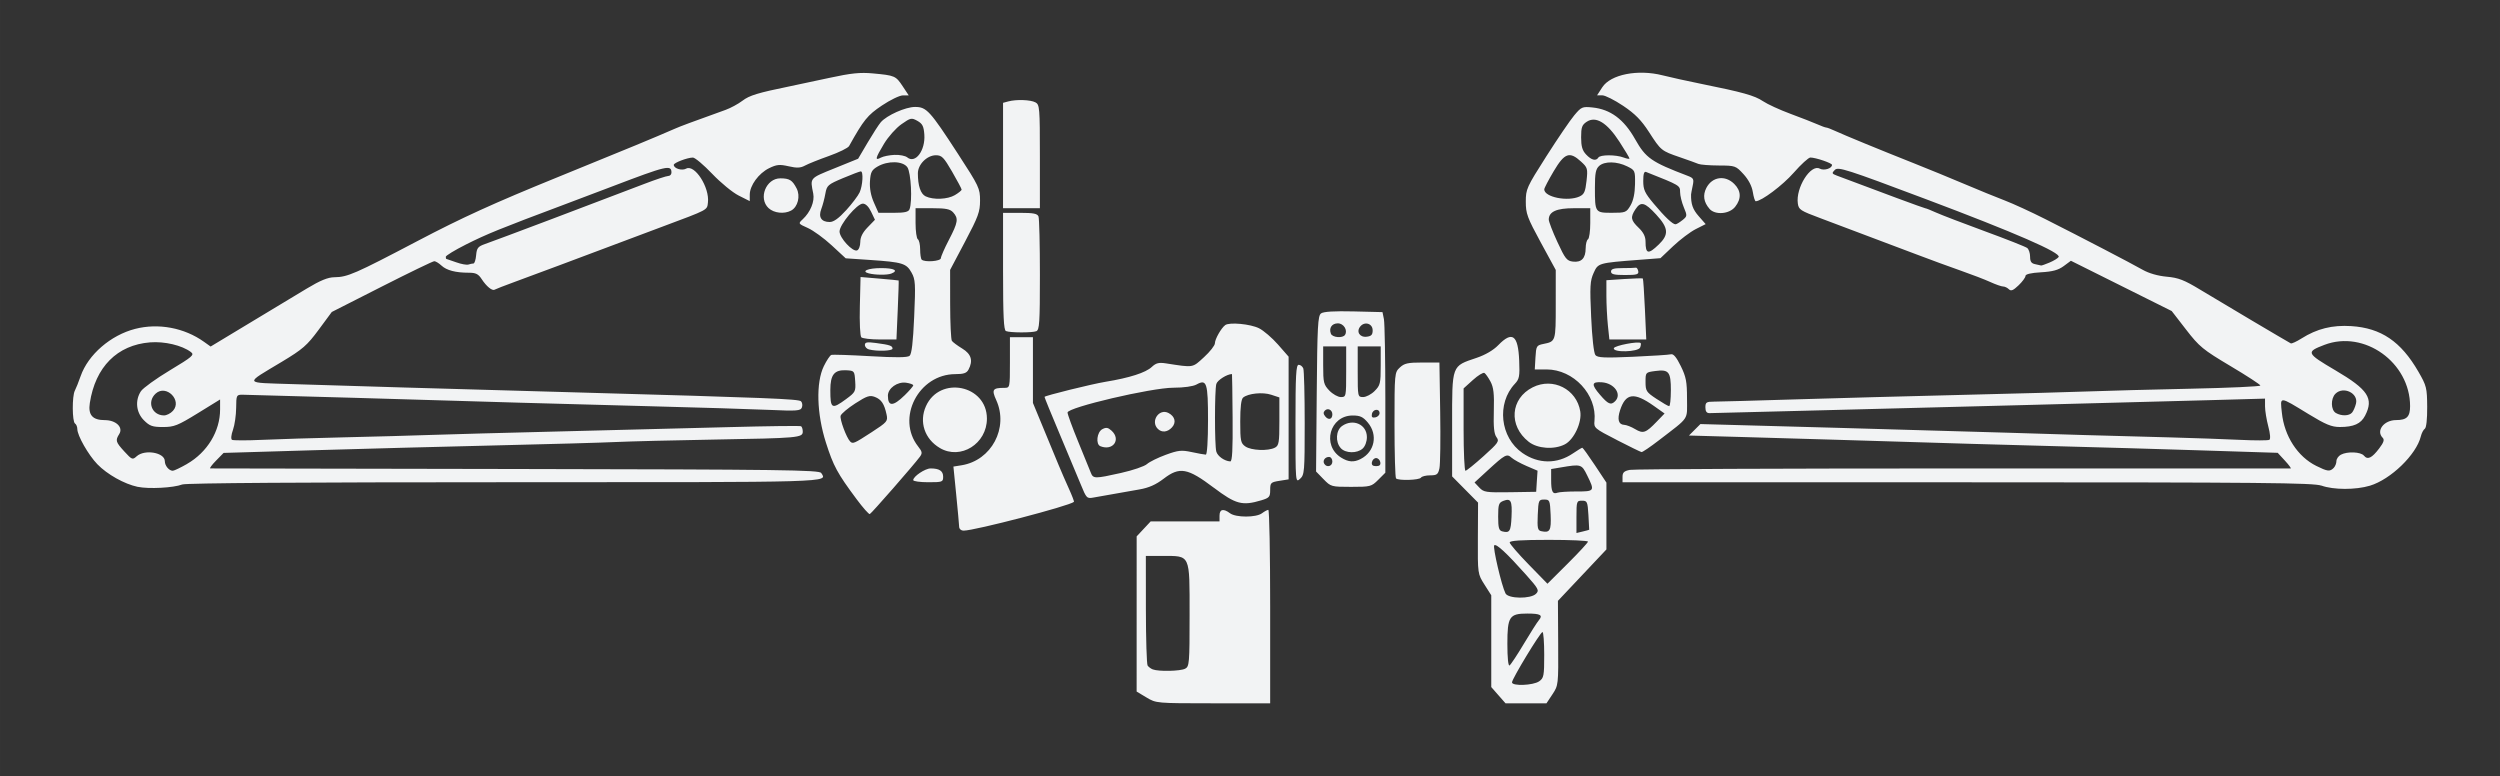<?xml version="1.0" encoding="UTF-8" standalone="no"?>
<svg
   width="412.315"
   height="128"
   viewBox="0 0 109.092 33.867"
   version="1.1"
   id="svg8"
   inkscape:version="1.2.2 (732a01da63, 2022-12-09)"
   sodipodi:docname="Bocek_Compound_Bow_Icon.svg"
   xmlns:inkscape="http://www.inkscape.org/namespaces/inkscape"
   xmlns:sodipodi="http://sodipodi.sourceforge.net/DTD/sodipodi-0.dtd"
   xmlns="http://www.w3.org/2000/svg"
   xmlns:svg="http://www.w3.org/2000/svg"
   xmlns:rdf="http://www.w3.org/1999/02/22-rdf-syntax-ns#"
   xmlns:cc="http://creativecommons.org/ns#"
   xmlns:dc="http://purl.org/dc/elements/1.1/">
  <rect x="0" y="0" width="109.092" height="33.867" fill="#333333" stroke="none"/>
  <defs
     id="defs2" />
  <sodipodi:namedview
     id="base"
     pagecolor="#ffffff"
     bordercolor="#666666"
     borderopacity="1.0"
     inkscape:pageopacity="0.0"
     inkscape:pageshadow="2"
     inkscape:zoom="0.98994949"
     inkscape:cx="224.25387"
     inkscape:cy="36.870568"
     inkscape:document-units="mm"
     inkscape:current-layer="layer1"
     inkscape:document-rotation="0"
     showgrid="false"
     units="px"
     inkscape:window-width="2560"
     inkscape:window-height="1361"
     inkscape:window-x="-9"
     inkscape:window-y="-9"
     inkscape:window-maximized="1"
     inkscape:showpageshadow="2"
     inkscape:pagecheckerboard="0"
     inkscape:deskcolor="#d1d1d1" />
  <g
     inkscape:label="Layer 1"
     inkscape:groupmode="layer"
     id="layer1">
    <path
       style="fill:#f2f3f4;fill-opacity:1;stroke-width:0.1"
       d="m 50.026,30.434 -0.427,-0.256 5e-4,-3.386 5.01e-4,-3.386 0.306,-0.327 0.306,-0.327 h 1.502 1.502 v -0.251 c 0,-0.284 0.169,-0.322 0.458,-0.104 0.254,0.192 1.141,0.192 1.395,0 0.107,-0.081 0.232,-0.148 0.276,-0.148 0.045,0 0.081,1.899 0.081,4.221 v 4.221 l -2.487,-7.95e-4 c -2.486,-7.97e-4 -2.487,-7.97e-4 -2.914,-0.257 z m 1.69,-1.253 c 0.183,-0.098 0.194,-0.232 0.194,-2.356 0,-2.666 0.047,-2.565 -1.178,-2.565 h -0.731 l 0.002,2.336 c 7.96e-4,1.285 0.035,2.386 0.075,2.447 0.041,0.061 0.142,0.136 0.225,0.168 0.26,0.099 1.21,0.078 1.413,-0.031 z m 13.67,1.156 -0.312,-0.355 v -2.003 -2.003 l -0.296,-0.466 c -0.295,-0.466 -0.296,-0.467 -0.288,-2.022 l 0.008,-1.555 -0.566,-0.572 -0.566,-0.572 v -2.266 c 0,-2.624 -0.033,-2.535 1.071,-2.908 0.379,-0.128 0.731,-0.334 0.942,-0.552 0.614,-0.633 0.868,-0.445 0.914,0.677 0.028,0.681 0.006,0.801 -0.187,1.006 -0.807,0.859 -0.647,2.344 0.326,3.02 0.695,0.483 1.512,0.491 2.204,0.021 0.201,-0.137 0.386,-0.249 0.411,-0.249 0.024,0 0.271,0.342 0.548,0.761 l 0.504,0.761 v 1.458 1.458 l -1.058,1.122 -1.058,1.122 0.011,1.842 c 0.011,1.823 0.008,1.846 -0.25,2.236 l -0.261,0.394 h -0.893 -0.893 z m 1.776,-0.605 c 0.205,-0.144 0.223,-0.237 0.223,-1.156 0,-0.55 -0.034,-0.998 -0.075,-0.996 -0.095,0.005 -1.331,2.044 -1.331,2.196 0,0.171 0.925,0.136 1.184,-0.045 z m -0.671,-1.63 c 0.288,-0.482 0.584,-0.948 0.658,-1.035 0.192,-0.225 0.074,-0.293 -0.502,-0.293 -0.783,0 -0.87,0.133 -0.87,1.328 0,0.603 0.038,0.972 0.095,0.936 0.052,-0.032 0.331,-0.453 0.619,-0.935 z m 0.537,-2.192 c 0.146,-0.146 0.109,-0.217 -0.436,-0.829 -0.839,-0.941 -1.302,-1.371 -1.388,-1.285 -0.074,0.074 0.322,1.768 0.491,2.098 0.121,0.238 1.1,0.25 1.333,0.016 z m 2.266,-2.275 c 0,-0.043 -0.769,-0.077 -1.708,-0.077 -1.196,0 -1.708,0.034 -1.708,0.113 0,0.062 0.371,0.493 0.824,0.957 l 0.824,0.845 0.884,-0.88 c 0.486,-0.484 0.884,-0.915 0.884,-0.957 z m -3.336,-1.08 c 0.034,-0.707 -0.027,-0.825 -0.357,-0.698 -0.199,0.077 -0.226,0.157 -0.226,0.686 0,0.486 0.033,0.607 0.176,0.644 0.326,0.084 0.377,0.006 0.407,-0.631 z m 1.707,-0.09 c -0.028,-0.635 -0.041,-0.666 -0.281,-0.666 -0.24,0 -0.253,0.03 -0.281,0.67 -0.025,0.577 -0.004,0.676 0.151,0.71 0.38,0.084 0.441,-0.022 0.411,-0.714 z m 1.683,0.651 c 0.002,-0.006 -0.014,-0.294 -0.034,-0.639 -0.035,-0.586 -0.054,-0.628 -0.28,-0.628 -0.233,0 -0.242,0.027 -0.242,0.705 v 0.705 l 0.276,-0.066 c 0.152,-0.036 0.278,-0.071 0.28,-0.077 z m -2.285,-2.115 0.031,-0.461 -0.483,-0.207 C 66.346,20.219 66.053,20.057 65.96,19.973 65.755,19.787 65.678,19.828 64.923,20.522 l -0.579,0.532 0.208,0.221 c 0.193,0.205 0.291,0.22 1.345,0.204 l 1.137,-0.018 z m 1.736,0.446 c 0.787,0 0.799,-0.017 0.46,-0.703 C 69.019,20.255 68.996,20.247 68.114,20.396 l -0.427,0.072 v 0.472 c 0,0.513 0.064,0.642 0.279,0.559 0.076,-0.029 0.452,-0.053 0.834,-0.053 z m -4.061,-1.541 c 0.652,-0.587 0.696,-0.652 0.564,-0.829 -0.106,-0.142 -0.136,-0.443 -0.116,-1.147 0.021,-0.743 -0.011,-1.026 -0.143,-1.275 -0.094,-0.176 -0.214,-0.347 -0.267,-0.38 -0.053,-0.033 -0.28,0.105 -0.503,0.307 l -0.406,0.367 v 1.797 c 0,0.988 0.037,1.797 0.082,1.797 0.045,0 0.4,-0.287 0.789,-0.637 z m -22.884,3.074 c -0.003,-0.097 -0.061,-0.726 -0.128,-1.398 l -0.122,-1.222 0.355,-0.057 c 1.306,-0.209 2.064,-1.632 1.514,-2.843 -0.209,-0.46 -0.159,-0.535 0.354,-0.535 0.242,0 0.243,-0.003 0.243,-1.105 v -1.105 h 0.502 0.502 v 1.434 1.434 l 0.456,1.103 c 0.251,0.607 0.549,1.329 0.664,1.605 0.114,0.276 0.318,0.745 0.453,1.042 0.135,0.297 0.232,0.552 0.216,0.567 -0.195,0.176 -4.33,1.255 -4.81,1.255 -0.115,0 -0.196,-0.071 -0.2,-0.176 z m -4.48,-1.204 c -0.835,-1.123 -1.007,-1.44 -1.332,-2.458 -0.404,-1.264 -0.442,-2.621 -0.092,-3.341 0.121,-0.248 0.268,-0.468 0.327,-0.489 0.059,-0.021 0.822,0.004 1.695,0.055 1.118,0.065 1.626,0.061 1.719,-0.016 0.092,-0.076 0.152,-0.588 0.201,-1.704 0.064,-1.445 0.053,-1.627 -0.116,-1.929 -0.224,-0.401 -0.395,-0.454 -1.795,-0.549 l -1.077,-0.073 -0.611,-0.565 c -0.336,-0.311 -0.804,-0.651 -1.04,-0.757 -0.426,-0.19 -0.427,-0.193 -0.227,-0.379 0.339,-0.316 0.53,-0.781 0.461,-1.125 -0.139,-0.695 -0.173,-0.655 0.926,-1.1 l 1.033,-0.419 0.414,-0.703 c 0.228,-0.387 0.486,-0.787 0.575,-0.89 0.261,-0.302 1.079,-0.667 1.495,-0.667 0.5,0 0.646,0.159 1.869,2.041 0.927,1.426 0.967,1.511 0.967,2.044 0,0.491 -0.077,0.701 -0.653,1.791 l -0.653,1.235 0.002,1.495 c 7.95e-4,0.822 0.035,1.542 0.075,1.601 0.041,0.058 0.243,0.209 0.451,0.335 0.397,0.241 0.483,0.53 0.273,0.923 -0.08,0.149 -0.212,0.194 -0.571,0.194 -1.605,0 -2.596,1.922 -1.626,3.156 0.182,0.231 0.192,0.293 0.075,0.452 -0.258,0.351 -2.112,2.472 -2.184,2.499 -0.04,0.015 -0.3,-0.279 -0.578,-0.653 z m 0.654,-2.91 c 0.691,-0.45 0.721,-0.485 0.659,-0.779 -0.1,-0.466 -0.229,-0.659 -0.514,-0.767 -0.219,-0.083 -0.348,-0.041 -0.848,0.281 -0.324,0.209 -0.613,0.451 -0.642,0.539 -0.048,0.148 0.253,0.962 0.415,1.125 0.117,0.117 0.172,0.093 0.929,-0.399 z m -1.107,-1.451 c 0.407,-0.299 0.425,-0.335 0.397,-0.776 -0.029,-0.452 -0.038,-0.463 -0.382,-0.481 -0.529,-0.028 -0.703,0.187 -0.703,0.866 0,0.819 0.06,0.853 0.689,0.391 z M 39.47,17.256 c 0.21,-0.205 0.381,-0.403 0.381,-0.441 0,-0.038 -0.139,-0.089 -0.309,-0.114 -0.38,-0.056 -0.797,0.24 -0.797,0.566 0,0.479 0.226,0.476 0.724,-0.011 z m 1.587,-5.988 c 0,-0.071 0.158,-0.433 0.352,-0.804 0.396,-0.76 0.423,-0.931 0.185,-1.194 -0.132,-0.146 -0.317,-0.184 -0.904,-0.184 h -0.738 v 0.647 c 0,0.356 0.045,0.675 0.1,0.709 0.055,0.034 0.1,0.233 0.1,0.441 0,0.209 0.03,0.409 0.067,0.446 0.126,0.126 0.837,0.073 0.837,-0.063 z m -3.517,-0.705 c 0,-0.214 0.1,-0.415 0.32,-0.642 l 0.32,-0.331 -0.168,-0.352 c -0.106,-0.223 -0.239,-0.352 -0.361,-0.352 -0.252,0 -1.016,0.913 -1.016,1.215 0,0.282 0.573,0.901 0.766,0.826 0.076,-0.029 0.139,-0.193 0.139,-0.364 z M 36.922,9.175 c 0.257,-0.283 0.522,-0.633 0.589,-0.779 0.136,-0.298 0.171,-0.918 0.052,-0.918 -0.043,0 -0.393,0.133 -0.779,0.295 -0.661,0.279 -0.704,0.317 -0.768,0.678 -0.037,0.211 -0.117,0.513 -0.178,0.671 -0.136,0.354 0.002,0.566 0.368,0.566 0.171,0 0.394,-0.16 0.716,-0.514 z m 2.768,-0.047 c 0.129,-0.337 0.063,-1.602 -0.095,-1.828 -0.195,-0.279 -0.851,-0.295 -1.301,-0.033 -0.257,0.15 -0.306,0.246 -0.332,0.644 -0.02,0.307 0.039,0.625 0.17,0.922 l 0.201,0.454 h 0.648 c 0.498,0 0.662,-0.037 0.709,-0.159 z m 1.98,-0.616 c 0.161,-0.095 0.292,-0.202 0.292,-0.238 0,-0.036 -0.187,-0.388 -0.415,-0.782 -0.365,-0.63 -0.45,-0.717 -0.708,-0.717 -0.386,0 -0.786,0.4 -0.786,0.787 0,0.544 0.119,0.899 0.337,1.005 0.335,0.162 0.959,0.136 1.28,-0.054 z M 39.037,6.759 c 0.222,-0.009 0.47,0.04 0.552,0.108 0.353,0.293 0.797,-0.3 0.746,-0.998 -0.026,-0.36 -0.083,-0.472 -0.303,-0.595 -0.256,-0.143 -0.295,-0.135 -0.698,0.148 -0.235,0.165 -0.576,0.548 -0.758,0.852 -0.383,0.637 -0.409,0.751 -0.138,0.605 0.107,-0.057 0.377,-0.112 0.598,-0.12 z m 13.928,14.523 c -1.145,-0.864 -1.49,-0.926 -2.187,-0.392 -0.34,0.26 -0.646,0.396 -1.055,0.467 -1.103,0.191 -1.684,0.294 -1.994,0.352 -0.304,0.057 -0.319,0.041 -0.572,-0.579 -0.143,-0.351 -0.556,-1.338 -0.918,-2.195 -0.362,-0.857 -0.659,-1.584 -0.659,-1.616 -6.07e-4,-0.05 2.061,-0.56 2.662,-0.659 1.05,-0.172 1.753,-0.398 2.019,-0.648 0.182,-0.171 0.306,-0.203 0.612,-0.156 1.231,0.19 1.149,0.203 1.665,-0.269 0.263,-0.24 0.477,-0.514 0.477,-0.608 0,-0.18 0.274,-0.663 0.45,-0.793 0.182,-0.135 1.097,-0.049 1.474,0.138 0.201,0.1 0.574,0.42 0.829,0.711 l 0.463,0.529 v 2.677 2.677 l -0.402,0.064 c -0.376,0.06 -0.402,0.086 -0.402,0.399 0,0.301 -0.039,0.346 -0.388,0.451 -0.83,0.249 -1.113,0.174 -2.073,-0.551 z M 48.921,20.637 c 0.51,-0.114 1.019,-0.287 1.129,-0.386 0.111,-0.099 0.481,-0.281 0.823,-0.406 0.547,-0.199 0.683,-0.213 1.135,-0.116 0.283,0.061 0.557,0.11 0.61,0.11 0.056,0 0.096,-0.617 0.096,-1.495 0,-1.644 -0.054,-1.813 -0.503,-1.565 -0.15,0.083 -0.553,0.139 -1.005,0.14 -0.96,7.96e-4 -4.622,0.859 -4.622,1.083 0,0.078 0.208,0.647 0.462,1.266 0.254,0.618 0.502,1.226 0.55,1.351 0.107,0.277 0.165,0.278 1.324,0.019 z m -0.905,-1.166 c -0.211,-0.085 -0.151,-0.616 0.084,-0.742 0.167,-0.089 0.248,-0.077 0.402,0.062 0.43,0.389 0.063,0.901 -0.486,0.68 z m 2.507,-0.757 c -0.334,-0.334 0.059,-0.91 0.471,-0.69 0.28,0.15 0.342,0.411 0.149,0.624 -0.194,0.214 -0.445,0.241 -0.62,0.066 z m 3.264,-0.482 c -0.008,-1.05 -0.02,-1.909 -0.027,-1.909 -0.216,0 -0.639,0.268 -0.684,0.433 -0.076,0.283 -0.077,2.665 -0.001,2.947 0.055,0.204 0.356,0.417 0.61,0.432 0.086,0.005 0.113,-0.503 0.102,-1.902 z m 1.847,1.303 c 0.173,-0.093 0.194,-0.219 0.194,-1.148 v -1.044 l -0.358,-0.118 c -0.373,-0.123 -1.003,-0.059 -1.224,0.124 -0.084,0.069 -0.126,0.413 -0.126,1.04 0,0.854 0.02,0.95 0.223,1.093 0.254,0.178 1,0.208 1.291,0.052 z M 6.009,21.245 C 5.428,21.123 4.676,20.701 4.246,20.256 3.855,19.851 3.374,19.006 3.374,18.724 c 0,-0.099 -0.045,-0.208 -0.1,-0.242 -0.126,-0.078 -0.133,-1.198 -0.009,-1.433 0.05,-0.096 0.165,-0.382 0.254,-0.637 C 3.846,15.476 4.829,14.625 5.899,14.351 6.914,14.091 8.04,14.302 8.899,14.914 l 0.292,0.208 1.689,-1.019 c 0.929,-0.561 2.056,-1.24 2.505,-1.51 0.593,-0.357 0.923,-0.492 1.206,-0.495 0.576,-0.006 0.889,-0.143 3.632,-1.583 1.942,-1.02 3.316,-1.646 6.113,-2.784 3.249,-1.322 4.139,-1.69 5.115,-2.115 0.267,-0.116 0.642,-0.256 2.211,-0.821 0.221,-0.08 0.552,-0.259 0.736,-0.399 0.306,-0.233 0.671,-0.344 2.078,-0.632 0.276,-0.057 1.045,-0.22 1.708,-0.364 0.958,-0.208 1.35,-0.248 1.909,-0.196 0.955,0.088 0.995,0.105 1.297,0.56 l 0.264,0.399 h -0.256 c -0.141,0 -0.553,0.199 -0.916,0.443 -0.629,0.422 -0.793,0.625 -1.431,1.768 -0.046,0.083 -0.441,0.277 -0.877,0.432 -0.436,0.155 -0.907,0.343 -1.046,0.419 -0.197,0.107 -0.355,0.114 -0.716,0.031 -0.394,-0.09 -0.523,-0.077 -0.852,0.084 -0.454,0.223 -0.843,0.755 -0.843,1.155 v 0.282 l -0.483,-0.243 c -0.266,-0.133 -0.786,-0.561 -1.157,-0.95 -0.371,-0.389 -0.749,-0.708 -0.841,-0.708 -0.239,0 -0.835,0.227 -0.835,0.318 0,0.159 0.356,0.268 0.539,0.166 0.37,-0.207 1.03,0.815 0.952,1.476 -0.04,0.341 0.044,0.296 -1.993,1.057 -0.912,0.341 -1.997,0.748 -2.412,0.905 -1.079,0.408 -3.135,1.176 -4.046,1.51 -0.429,0.157 -0.814,0.307 -0.855,0.332 -0.106,0.066 -0.359,-0.14 -0.569,-0.463 -0.144,-0.221 -0.256,-0.276 -0.558,-0.276 -0.576,0 -0.971,-0.103 -1.196,-0.313 -0.112,-0.104 -0.253,-0.19 -0.312,-0.19 -0.06,0 -1.091,0.499 -2.291,1.108 l -2.182,1.108 -0.573,0.776 c -0.505,0.684 -0.696,0.85 -1.607,1.398 -1.653,0.995 -1.694,0.903 0.428,0.973 2.063,0.068 6.826,0.207 12.606,0.368 8.129,0.227 9.521,0.282 9.622,0.383 0.056,0.056 0.073,0.177 0.038,0.269 -0.057,0.149 -0.216,0.16 -1.445,0.105 -0.76,-0.034 -3.1,-0.105 -5.2,-0.159 -2.1,-0.053 -4.633,-0.122 -5.627,-0.153 -3.511,-0.108 -11.861,-0.348 -12.134,-0.349 -0.269,-2.87e-4 -0.276,0.015 -0.281,0.577 -0.003,0.318 -0.065,0.748 -0.139,0.956 -0.079,0.22 -0.096,0.402 -0.042,0.435 0.051,0.031 0.645,0.032 1.32,7.95e-4 0.675,-0.031 2.29,-0.08 3.589,-0.11 1.299,-0.03 2.995,-0.076 3.768,-0.104 0.774,-0.027 3.329,-0.097 5.678,-0.154 2.349,-0.058 5.65,-0.142 7.336,-0.187 1.686,-0.045 3.099,-0.063 3.14,-0.039 0.041,0.024 0.075,0.129 0.075,0.234 0,0.268 -0.18,0.284 -3.869,0.348 -1.769,0.031 -3.69,0.079 -4.271,0.106 -0.58,0.028 -2.932,0.095 -5.225,0.148 -2.294,0.054 -5.911,0.15 -8.039,0.213 l -3.869,0.115 -0.331,0.338 c -0.182,0.186 -0.295,0.339 -0.251,0.339 0.044,5.74e-4 6.04,0.012 13.323,0.025 11.645,0.021 13.255,0.042 13.338,0.175 0.262,0.415 0.715,0.402 -13.763,0.402 -8.722,0 -13.956,0.036 -14.118,0.098 -0.389,0.148 -1.461,0.204 -1.945,0.103 z m 2.151,-1 c 0.885,-0.507 1.444,-1.428 1.444,-2.376 v -0.437 l -0.975,0.601 c -0.874,0.538 -1.031,0.601 -1.515,0.601 -0.463,0 -0.582,-0.042 -0.834,-0.294 -0.341,-0.341 -0.395,-0.865 -0.131,-1.268 0.09,-0.137 0.657,-0.547 1.262,-0.911 1,-0.602 1.083,-0.675 0.917,-0.8 -0.384,-0.291 -1.15,-0.472 -1.781,-0.421 -1.434,0.115 -2.386,1.073 -2.628,2.647 -0.08,0.52 0.117,0.746 0.652,0.746 0.49,0 0.816,0.313 0.632,0.607 -0.176,0.282 -0.157,0.347 0.225,0.764 0.33,0.36 0.355,0.37 0.535,0.207 0.35,-0.317 1.229,-0.164 1.229,0.214 0,0.197 0.184,0.419 0.347,0.418 0.058,-5.73e-4 0.337,-0.134 0.621,-0.296 z M 7.547,17.927 c 0.414,-0.458 -0.296,-1.167 -0.753,-0.753 -0.392,0.355 -0.17,0.946 0.358,0.954 0.116,0.002 0.294,-0.089 0.395,-0.201 z M 20.66,11.498 c 0.047,0 0.1,-0.163 0.117,-0.362 0.027,-0.312 0.08,-0.379 0.383,-0.486 0.592,-0.209 4.707,-1.762 6.969,-2.63 0.489,-0.188 0.953,-0.341 1.03,-0.341 0.077,0 0.141,-0.065 0.141,-0.145 0,-0.357 -0.187,-0.313 -2.613,0.612 -0.636,0.242 -1.585,0.602 -2.11,0.798 -2.738,1.026 -3.352,1.275 -4.246,1.726 -0.484,0.244 -0.879,0.484 -0.879,0.535 0,0.05 0.011,0.092 0.025,0.093 0.014,8.94e-4 0.206,0.067 0.427,0.147 0.221,0.08 0.462,0.124 0.536,0.099 0.074,-0.025 0.173,-0.046 0.22,-0.046 z m 80.64,9.694 c -0.343,-0.124 -2.603,-0.145 -15.45,-0.146 L 70.802,21.045 V 20.806 c 0,-0.188 0.068,-0.252 0.319,-0.302 0.175,-0.035 6.721,-0.063 14.546,-0.062 7.825,7.96e-4 14.255,0.002 14.291,7.96e-4 0.035,-5.73e-4 -0.078,-0.154 -0.251,-0.342 l -0.315,-0.341 -3.417,-0.109 c -1.879,-0.06 -4.434,-0.134 -5.678,-0.165 -2.049,-0.051 -5.913,-0.163 -10.2,-0.297 -0.884,-0.028 -2.685,-0.08 -4.002,-0.117 l -2.395,-0.067 0.25,-0.25 0.25,-0.25 6.014,0.165 c 3.307,0.091 6.647,0.187 7.42,0.213 0.774,0.027 2.266,0.072 3.316,0.101 1.05,0.029 2.746,0.075 3.768,0.103 1.022,0.028 2.389,0.076 3.038,0.107 0.648,0.031 1.221,0.03 1.272,-0.002 0.056,-0.034 0.037,-0.271 -0.047,-0.585 -0.077,-0.29 -0.141,-0.681 -0.142,-0.87 l -7.96e-4,-0.343 -2.387,0.067 c -1.313,0.037 -4.987,0.134 -8.165,0.216 -3.178,0.082 -7.519,0.194 -9.647,0.249 -2.128,0.055 -3.948,0.101 -4.045,0.102 -0.121,7.97e-4 -0.176,-0.077 -0.176,-0.25 0,-0.223 0.042,-0.251 0.377,-0.252 0.207,-2.79e-4 1.801,-0.044 3.542,-0.098 1.741,-0.053 5.065,-0.143 7.386,-0.199 2.321,-0.056 4.808,-0.124 5.527,-0.152 0.719,-0.028 2.674,-0.079 4.346,-0.115 1.672,-0.035 3.04,-0.098 3.04,-0.138 0,-0.041 -0.588,-0.424 -1.308,-0.852 -1.203,-0.716 -1.358,-0.844 -1.934,-1.589 l -0.627,-0.81 -2.2,-1.097 -2.2,-1.097 -0.313,0.232 c -0.235,0.174 -0.481,0.242 -0.991,0.271 -0.439,0.025 -0.678,0.082 -0.678,0.16 0,0.066 -0.136,0.251 -0.302,0.41 -0.234,0.224 -0.329,0.262 -0.422,0.17 -0.066,-0.066 -0.179,-0.12 -0.252,-0.12 -0.072,0 -0.323,-0.088 -0.558,-0.195 -0.234,-0.107 -0.81,-0.329 -1.28,-0.493 -0.47,-0.164 -1.352,-0.488 -1.96,-0.719 -1.131,-0.431 -3.006,-1.137 -4.17,-1.572 -0.882,-0.329 -0.949,-0.373 -0.989,-0.639 -0.101,-0.684 0.56,-1.737 0.956,-1.525 0.186,0.1 0.535,-0.007 0.535,-0.164 0,-0.078 -0.715,-0.321 -0.945,-0.321 -0.079,0 -0.406,0.298 -0.726,0.663 -0.481,0.548 -1.404,1.241 -1.658,1.245 -0.034,5.7e-4 -0.092,-0.181 -0.127,-0.404 -0.042,-0.26 -0.188,-0.54 -0.407,-0.779 -0.335,-0.365 -0.36,-0.374 -1.079,-0.377 -0.405,-0.002 -0.804,-0.033 -0.887,-0.069 -0.083,-0.036 -0.445,-0.166 -0.804,-0.29 -0.821,-0.282 -0.828,-0.288 -1.357,-1.107 -0.333,-0.514 -0.606,-0.791 -1.123,-1.138 -0.376,-0.252 -0.786,-0.458 -0.911,-0.458 h -0.228 l 0.227,-0.351 c 0.364,-0.562 1.552,-0.797 2.639,-0.52 0.332,0.084 1.078,0.249 1.658,0.366 1.83,0.369 2.352,0.515 2.713,0.759 0.193,0.131 0.736,0.38 1.206,0.554 0.47,0.174 0.997,0.38 1.171,0.457 0.174,0.078 0.348,0.141 0.387,0.141 0.039,0 0.213,0.066 0.387,0.147 0.393,0.182 1.969,0.83 3.432,1.41 0.608,0.241 1.603,0.649 2.211,0.907 0.608,0.258 1.399,0.581 1.759,0.718 0.359,0.137 1.151,0.501 1.759,0.808 1.594,0.805 3.748,1.926 4.256,2.215 0.275,0.156 0.667,0.269 1.055,0.304 0.513,0.046 0.761,0.143 1.472,0.574 0.819,0.497 3.792,2.259 3.94,2.335 0.039,0.02 0.249,-0.076 0.466,-0.213 0.676,-0.427 1.345,-0.593 2.172,-0.54 1.305,0.084 2.167,0.669 2.93,1.988 0.356,0.616 0.378,0.704 0.384,1.536 0.004,0.536 -0.037,0.911 -0.104,0.955 -0.06,0.039 -0.139,0.19 -0.174,0.334 -0.194,0.795 -1.312,1.877 -2.221,2.151 -0.621,0.187 -1.591,0.185 -2.117,-0.005 z m 0.533,-0.771 c 0.066,-0.066 0.121,-0.2 0.121,-0.298 0,-0.098 0.087,-0.224 0.194,-0.281 0.282,-0.151 0.867,-0.127 1.007,0.041 0.161,0.194 0.343,0.109 0.664,-0.313 0.197,-0.259 0.238,-0.381 0.156,-0.464 -0.306,-0.306 0.049,-0.775 0.587,-0.775 0.461,0 0.607,-0.145 0.607,-0.605 0,-1.91 -2,-3.342 -3.74,-2.677 -0.814,0.311 -0.793,0.361 0.478,1.109 1.434,0.844 1.687,1.229 1.297,1.982 -0.183,0.353 -0.495,0.493 -1.101,0.493 -0.357,0 -0.613,-0.105 -1.356,-0.558 -1.314,-0.801 -1.25,-0.797 -1.173,-0.061 0.106,1.018 0.688,1.914 1.502,2.317 0.491,0.243 0.591,0.255 0.757,0.09 z m 0.804,-2.417 c 0.058,-0.069 0.135,-0.245 0.171,-0.391 0.114,-0.455 -0.552,-0.775 -0.897,-0.431 -0.213,0.213 -0.203,0.71 0.018,0.839 0.243,0.142 0.583,0.133 0.708,-0.018 z M 89.433,11.458 c 0.185,-0.077 0.365,-0.187 0.4,-0.244 0.113,-0.183 -1.897,-1.059 -5.803,-2.528 -3.455,-1.3 -3.818,-1.416 -3.962,-1.273 -0.143,0.143 -0.135,0.166 0.086,0.25 1.904,0.72 3.811,1.424 3.856,1.424 0.032,0 0.249,0.086 0.483,0.192 0.234,0.105 1.195,0.473 2.134,0.818 0.94,0.344 1.765,0.671 1.834,0.725 0.069,0.054 0.126,0.226 0.126,0.381 0,0.213 0.056,0.293 0.226,0.326 0.124,0.024 0.239,0.05 0.254,0.057 0.016,0.008 0.18,-0.05 0.365,-0.127 z m -31.679,9.452 -0.325,-0.335 0.029,-3.391 c 0.025,-2.965 0.049,-3.406 0.189,-3.508 0.108,-0.079 0.572,-0.107 1.421,-0.087 l 1.26,0.031 0.062,0.308 c 0.034,0.17 0.062,1.746 0.062,3.504 v 3.195 l -0.309,0.309 c -0.298,0.298 -0.341,0.309 -1.186,0.309 -0.862,0 -0.882,-0.006 -1.202,-0.335 z m 0.386,-0.77 c 0,-0.111 -0.065,-0.201 -0.145,-0.201 -0.178,0 -0.291,0.165 -0.207,0.301 0.109,0.177 0.352,0.108 0.352,-0.1 z m 2.091,0.025 c -0.019,-0.097 -0.1,-0.176 -0.182,-0.176 -0.081,0 -0.163,0.079 -0.182,0.176 -0.024,0.123 0.03,0.176 0.182,0.176 0.151,0 0.206,-0.052 0.182,-0.176 z m -0.854,-0.137 c 0.612,-0.313 0.758,-1.057 0.311,-1.588 -0.21,-0.25 -0.337,-0.309 -0.661,-0.309 -1.002,0 -1.359,1.307 -0.503,1.838 0.317,0.197 0.553,0.213 0.853,0.06 z m -0.87,-0.473 c -0.244,-0.269 -0.214,-0.776 0.057,-0.966 0.482,-0.338 1.083,-0.067 1.083,0.487 0,0.193 -0.077,0.4 -0.184,0.497 -0.244,0.221 -0.749,0.212 -0.956,-0.017 z m -0.367,-1.474 c 0,-0.194 -0.197,-0.295 -0.326,-0.166 -0.076,0.076 -0.071,0.152 0.02,0.261 0.142,0.171 0.306,0.12 0.306,-0.095 z m 2.06,-0.052 c 0,-0.215 -0.292,-0.184 -0.334,0.036 -0.026,0.134 0.015,0.175 0.149,0.149 0.102,-0.02 0.185,-0.103 0.185,-0.185 z M 58.743,16.221 V 15.116 h -0.502 -0.502 v 0.824 c 0,0.757 0.022,0.846 0.27,1.105 0.148,0.155 0.375,0.282 0.502,0.282 0.229,0 0.232,-0.017 0.232,-1.105 z m 1.242,0.84 c 0.244,-0.244 0.265,-0.331 0.265,-1.105 V 15.116 h -0.502 -0.502 v 1.105 c 0,1.095 0.002,1.105 0.238,1.105 0.131,0 0.357,-0.119 0.502,-0.265 z m -1.292,-2.449 c 0.126,-0.203 -0.06,-0.502 -0.312,-0.502 -0.263,0 -0.401,0.204 -0.305,0.452 0.065,0.169 0.521,0.206 0.617,0.049 z m 1.205,-0.2 c 0,-0.293 -0.345,-0.401 -0.538,-0.168 -0.188,0.226 -0.03,0.485 0.275,0.45 0.206,-0.024 0.264,-0.085 0.264,-0.282 z m -20.048,6.539 c 0,-0.161 0.519,-0.51 0.759,-0.51 0.382,0 0.547,0.11 0.547,0.362 0,0.229 -0.031,0.24 -0.653,0.24 -0.359,0 -0.653,-0.042 -0.653,-0.093 z m 16.681,-2.454 c 0,-2.137 0.024,-2.578 0.14,-2.578 0.077,0 0.167,0.072 0.201,0.159 0.034,0.087 0.061,1.166 0.061,2.396 0,2.11 -0.012,2.248 -0.201,2.419 -0.2,0.181 -0.201,0.176 -0.201,-2.396 z m 4.388,2.379 c -0.037,-0.037 -0.067,-1.092 -0.067,-2.344 0,-2.25 0.003,-2.28 0.233,-2.495 0.196,-0.184 0.351,-0.218 0.98,-0.218 l 0.747,2.87e-4 0.034,2.154 c 0.019,1.185 0.004,2.293 -0.033,2.462 -0.059,0.268 -0.11,0.307 -0.405,0.307 -0.186,0 -0.366,0.045 -0.4,0.1 -0.069,0.111 -0.983,0.139 -1.089,0.034 z M 41.015,19.551 c -0.669,-0.393 -0.918,-1.142 -0.609,-1.828 0.605,-1.342 2.659,-0.923 2.66,0.543 0.001,1.098 -1.146,1.817 -2.052,1.285 z m 29.536,-0.353 c -0.977,-0.5 -1.004,-0.524 -0.973,-0.831 0.114,-1.144 -0.912,-2.246 -2.093,-2.246 h -0.512 l 0.03,-0.524 c 0.029,-0.496 0.047,-0.527 0.341,-0.587 0.547,-0.111 0.544,-0.103 0.544,-1.719 V 11.78 L 67.234,10.579 C 66.646,9.498 66.581,9.32 66.581,8.803 c 0,-0.551 0.037,-0.632 0.894,-1.978 0.492,-0.772 1.041,-1.579 1.221,-1.793 0.309,-0.368 0.352,-0.387 0.789,-0.343 0.79,0.08 1.377,0.515 1.865,1.383 0.467,0.828 0.709,0.997 2.299,1.602 0.254,0.097 0.276,0.141 0.214,0.434 -0.038,0.179 -0.069,0.349 -0.07,0.376 -0.008,0.421 0.074,0.654 0.33,0.946 l 0.307,0.35 -0.433,0.218 C 73.76,10.118 73.316,10.453 73.011,10.741 l -0.554,0.525 -0.903,0.07 c -1.818,0.14 -1.817,0.14 -2.014,0.577 -0.154,0.342 -0.168,0.582 -0.107,1.916 0.041,0.911 0.116,1.582 0.186,1.666 0.095,0.115 0.395,0.128 1.63,0.074 0.832,-0.037 1.583,-0.086 1.668,-0.109 0.106,-0.029 0.24,0.131 0.427,0.513 0.232,0.472 0.272,0.683 0.272,1.418 0,0.972 0.134,0.773 -1.225,1.821 -0.376,0.29 -0.718,0.522 -0.76,0.515 -0.042,-0.007 -0.528,-0.244 -1.081,-0.528 z m 1.746,-0.801 0.34,-0.353 -0.472,-0.334 c -0.858,-0.606 -1.222,-0.56 -1.468,0.185 -0.134,0.405 -0.07,0.634 0.178,0.644 0.098,0.004 0.315,0.088 0.48,0.188 0.348,0.208 0.463,0.168 0.942,-0.33 z m 0.615,-1.36 c 0,-0.816 -0.089,-0.926 -0.681,-0.847 -0.423,0.057 -0.425,0.059 -0.425,0.478 0,0.391 0.034,0.444 0.477,0.737 0.263,0.174 0.511,0.318 0.553,0.319 0.041,0.002 0.075,-0.308 0.075,-0.688 z m -2.432,0.47 c 0.304,-0.304 -0.037,-0.787 -0.582,-0.825 -0.447,-0.031 -0.467,0.094 -0.084,0.539 0.362,0.422 0.48,0.472 0.666,0.286 z m -1.286,-6.676 c 0,-0.18 0.045,-0.355 0.1,-0.389 0.055,-0.034 0.1,-0.353 0.1,-0.709 v -0.647 h -0.721 c -0.751,0 -1.086,0.151 -1.09,0.493 -0.001,0.088 0.168,0.53 0.377,0.981 0.339,0.734 0.411,0.825 0.68,0.856 0.372,0.043 0.553,-0.149 0.553,-0.585 z m 3.186,-0.157 c 0.455,-0.441 0.431,-0.724 -0.111,-1.312 -0.498,-0.54 -0.67,-0.584 -0.903,-0.23 -0.228,0.347 -0.205,0.478 0.139,0.807 0.21,0.201 0.301,0.385 0.301,0.605 0,0.543 0.118,0.57 0.573,0.129 z m 1.034,-1.065 c 0.215,-0.174 0.217,-0.193 0.061,-0.565 -0.088,-0.212 -0.161,-0.51 -0.161,-0.664 0,-0.287 -0.003,-0.289 -1.482,-0.875 -0.089,-0.035 -0.126,0.079 -0.126,0.394 0,0.38 0.066,0.522 0.459,0.991 0.491,0.585 0.822,0.898 0.948,0.898 0.043,0 0.178,-0.081 0.3,-0.18 z m -2.265,-0.642 c 0.125,-0.211 0.192,-0.526 0.198,-0.927 0.009,-0.597 0.003,-0.61 -0.343,-0.781 -0.45,-0.222 -0.988,-0.23 -1.223,-0.017 -0.148,0.134 -0.184,0.318 -0.184,0.946 0,1.091 0.005,1.098 0.743,1.098 0.591,0 0.63,-0.015 0.81,-0.32 z m -2.223,-0.394 c 0.202,-0.092 0.253,-0.207 0.305,-0.678 0.059,-0.538 0.046,-0.582 -0.24,-0.844 -0.499,-0.457 -0.717,-0.38 -1.192,0.42 -0.227,0.383 -0.413,0.739 -0.413,0.792 0,0.339 1.025,0.546 1.54,0.311 z m 0.822,-1.698 c 0.079,-0.129 0.763,-0.13 1.099,-0.002 0.142,0.054 0.258,0.073 0.258,0.043 0,-0.03 -0.197,-0.36 -0.439,-0.733 -0.539,-0.833 -1.028,-1.131 -1.426,-0.87 -0.207,0.136 -0.245,0.24 -0.245,0.679 0,0.394 0.052,0.575 0.218,0.751 0.232,0.247 0.433,0.297 0.535,0.132 z M 66.705,19.276 c -0.887,-0.699 -0.798,-1.885 0.18,-2.376 0.882,-0.443 1.915,0.081 2.073,1.051 0.078,0.48 -0.274,1.233 -0.673,1.439 -0.468,0.242 -1.195,0.19 -1.579,-0.113 z M 37.917,15.248 c -0.097,-0.025 -0.176,-0.113 -0.176,-0.195 0,-0.12 0.093,-0.137 0.477,-0.086 0.616,0.082 0.729,0.121 0.729,0.247 0,0.102 -0.685,0.125 -1.03,0.034 z m 32.508,-0.056 c 0.038,-0.114 1.078,-0.312 1.168,-0.222 0.021,0.021 0.011,0.108 -0.022,0.193 -0.077,0.201 -1.213,0.23 -1.146,0.029 z M 37.585,14.719 c -0.054,-0.053 -0.082,-0.65 -0.064,-1.363 l 0.031,-1.268 0.823,0.07 c 0.453,0.038 0.83,0.075 0.839,0.082 0.009,0.007 -0.009,0.589 -0.04,1.293 l -0.056,1.281 h -0.719 c -0.395,0 -0.762,-0.043 -0.814,-0.095 z m 32.578,-0.523 c -0.035,-0.34 -0.065,-0.922 -0.065,-1.293 V 12.228 l 0.779,-0.052 c 0.428,-0.028 0.793,-0.039 0.811,-0.023 0.018,0.016 0.058,0.621 0.091,1.345 l 0.059,1.316 h -0.805 -0.805 z m -26.267,0.25 c -0.096,-0.039 -0.126,-0.656 -0.126,-2.605 V 9.288 h 0.743 c 0.585,0 0.756,0.034 0.804,0.159 0.034,0.087 0.061,1.236 0.061,2.552 0,2.089 -0.02,2.4 -0.159,2.454 -0.187,0.072 -1.142,0.068 -1.323,-0.006 z m -5.98,-2.515 c -0.361,-0.094 -0.043,-0.232 0.535,-0.232 0.572,0 0.775,0.111 0.438,0.24 -0.176,0.068 -0.699,0.063 -0.973,-0.009 z m 32.384,-0.081 c 0,-0.114 0.123,-0.151 0.502,-0.151 0.276,0 0.536,-0.008 0.578,-0.018 0.041,-0.01 0.09,0.058 0.108,0.151 0.028,0.143 -0.061,0.169 -0.578,0.169 -0.476,0 -0.61,-0.033 -0.61,-0.151 z M 33.539,9.083 c -0.46,-0.429 -0.113,-1.304 0.516,-1.301 0.397,0.002 0.519,0.078 0.706,0.438 0.174,0.336 0.056,0.81 -0.24,0.969 -0.301,0.161 -0.747,0.112 -0.982,-0.107 z m 41.058,0.029 c -0.254,-0.29 -0.3,-0.596 -0.137,-0.912 0.255,-0.492 0.82,-0.572 1.219,-0.172 0.301,0.301 0.315,0.645 0.038,0.996 -0.254,0.322 -0.873,0.371 -1.121,0.089 z M 43.77,6.787 v -2.3 l 0.226,-0.061 c 0.354,-0.095 0.974,-0.074 1.187,0.041 0.183,0.098 0.194,0.232 0.194,2.361 v 2.257 h -0.804 -0.804 z"
       id="path845" />
  </g>
</svg>
